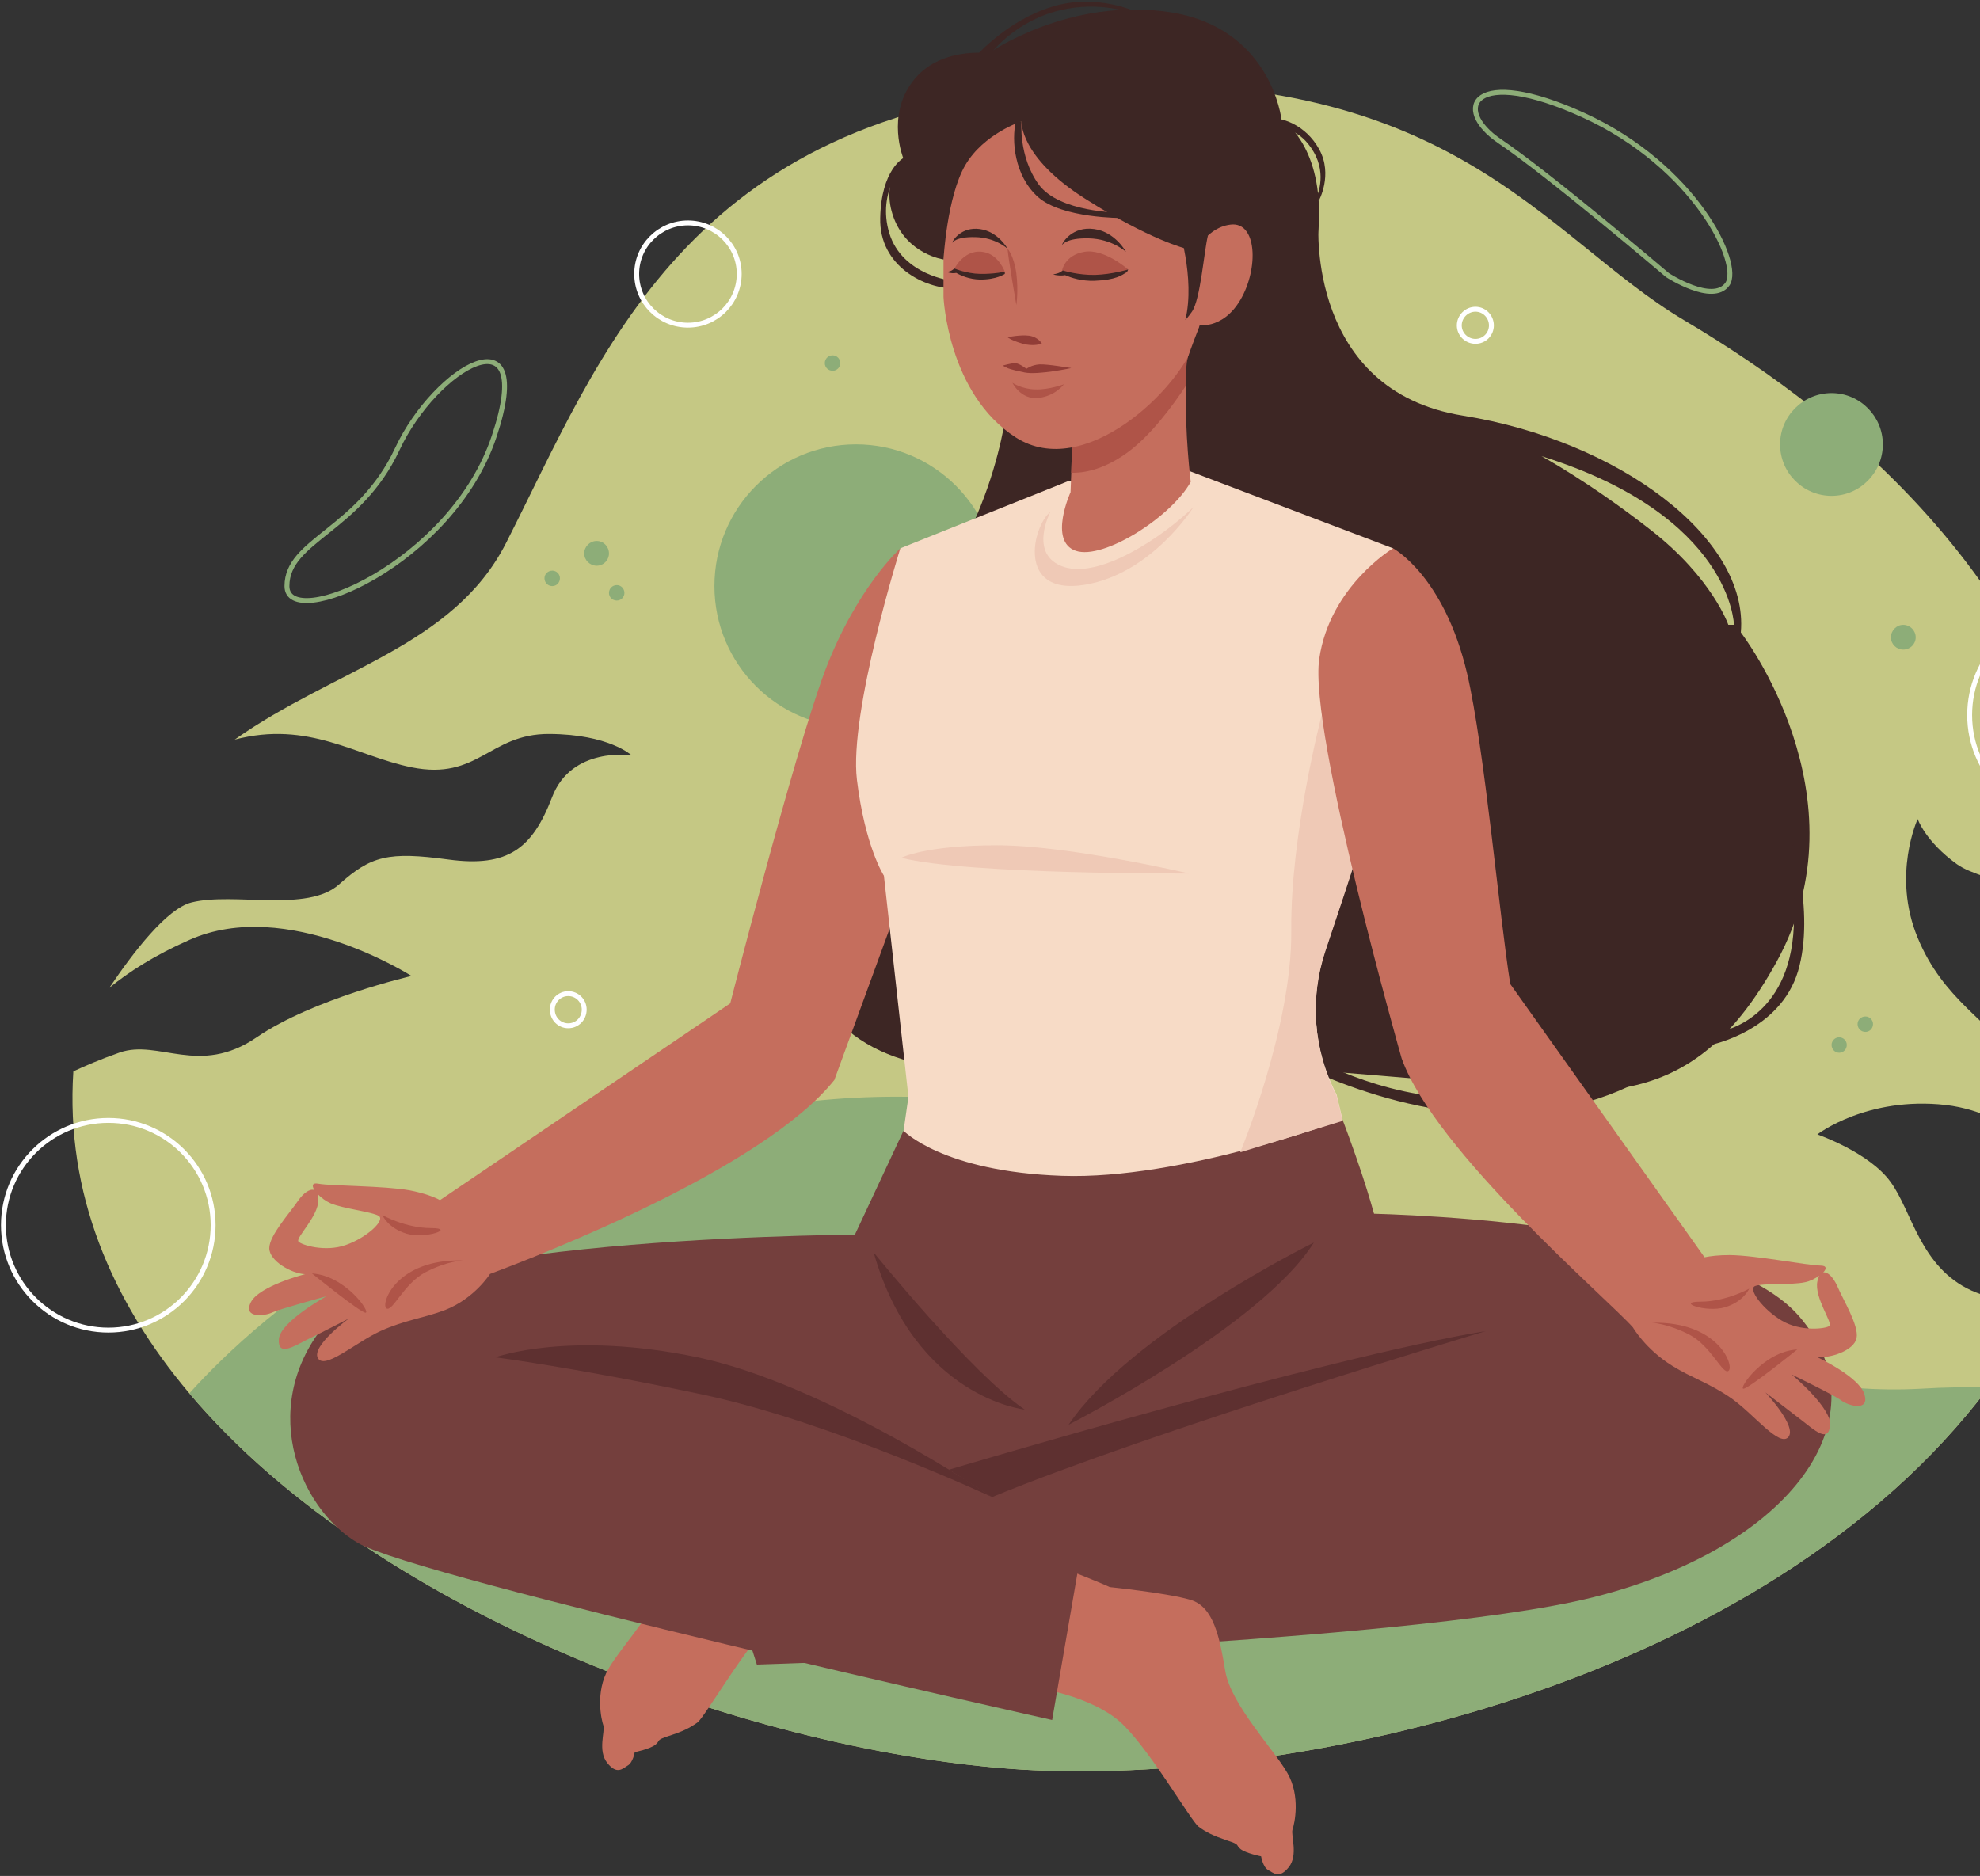 <svg width="248" height="235" viewBox="0 0 248 235" fill="none" xmlns="http://www.w3.org/2000/svg">
<rect x="0" y="0" width="248" height="235" fill="#333333" stroke="none"/>
<g clip-path="url(#clip0_1_483)">
<path d="M246.95 161.674C240.468 158.725 239.485 151.69 236.782 148.035C234.109 144.348 227.627 142.106 227.627 142.106C227.627 142.106 233.833 137.314 243.693 138.42C248.363 138.973 251.834 141.061 254.691 143.304C253.216 139.065 254.691 136.607 252.172 132.583C249.192 127.852 243.417 125.303 240.192 117.469C236.935 109.636 240.192 102.601 240.192 102.601C240.192 102.601 241.175 105.427 245.107 108.254C248.639 110.773 258.592 111.141 264.49 118.759C261.449 75.845 231.59 52.376 210.947 40.119C193.222 29.613 181.764 7.68 133.842 10.844C85.921 14.039 75.231 44.788 63.373 68.043C56.799 80.944 41.931 83.801 29.398 92.648C38.675 90.222 44.573 94.707 51.546 96.12C59.933 97.809 61.254 91.911 68.78 91.942C76.275 91.972 79.101 94.614 79.101 94.614C79.101 94.614 71.575 93.478 69.148 99.867C66.691 106.257 63.68 108.684 56.154 107.67C48.628 106.656 46.478 107.209 42.484 110.773C38.491 114.367 29.275 111.725 23.991 113.046C20.889 113.814 16.65 119.343 13.701 123.736C16.066 121.801 19.322 119.681 23.715 117.746C35.941 112.278 51.546 122.261 51.546 122.261C51.546 122.261 39.228 125.088 32.101 129.972C24.944 134.856 19.875 130.156 14.991 131.846C12.533 132.706 10.567 133.566 9.185 134.211C9.185 134.232 9.185 134.242 9.185 134.242C8.202 149.448 13.946 162.964 23.715 174.545C47.614 202.868 95.567 219.641 127.883 221.668C161.643 223.757 220.931 211.193 249.069 173.808C251.558 170.521 253.8 166.988 255.766 163.302C252.94 163.271 249.714 162.903 246.95 161.674Z" fill="#C5C884"/>
<path d="M124.934 73.418C124.934 83.187 117.009 91.143 107.209 91.143C97.41 91.143 89.484 83.187 89.484 73.418C89.484 63.619 97.41 55.663 107.209 55.663C117.009 55.663 124.934 63.619 124.934 73.418Z" fill="#8DAD78"/>
<path d="M235.83 55.663C235.83 59.226 232.942 62.114 229.409 62.114C225.846 62.114 222.958 59.226 222.958 55.663C222.958 52.13 225.846 49.242 229.409 49.242C232.942 49.242 235.83 52.13 235.83 55.663Z" fill="#8DAD78"/>
<path d="M249.069 173.808C220.931 211.193 161.643 223.757 127.883 221.668C95.567 219.641 47.614 202.868 23.715 174.545C32.808 164.439 56.093 144.01 99.038 138.266C156.79 130.525 197.031 176.388 240.652 173.961C243.601 173.777 246.397 173.746 249.069 173.808Z" fill="#8DAD78"/>
<path d="M61.899 54.649C67.275 38.583 54.557 45.986 49.765 56.246C44.972 66.507 35.941 67.612 35.941 73.418C35.941 79.194 56.554 70.715 61.899 54.649Z" stroke="#8DAD78" stroke-width="0.614"/>
<path d="M208.858 34.467C208.858 34.467 193.929 21.78 187.846 17.694C181.795 13.608 184.467 8.11 198.352 14.438C212.268 20.797 218.166 33.054 216.354 35.603C214.511 38.153 208.858 34.467 208.858 34.467Z" stroke="#8DAD78" stroke-width="0.614"/>
<path d="M70.132 72.435C70.132 72.988 69.701 73.418 69.179 73.418C68.626 73.418 68.196 72.988 68.196 72.435C68.196 71.913 68.626 71.483 69.179 71.483C69.701 71.483 70.132 71.913 70.132 72.435Z" fill="#8DAD78"/>
<path d="M78.21 74.278C78.21 74.801 77.78 75.231 77.258 75.231C76.705 75.231 76.275 74.801 76.275 74.278C76.275 73.725 76.705 73.295 77.258 73.295C77.78 73.295 78.21 73.725 78.21 74.278Z" fill="#8DAD78"/>
<path d="M105.243 45.495C105.243 46.017 104.813 46.447 104.291 46.447C103.738 46.447 103.308 46.017 103.308 45.495C103.308 44.942 103.738 44.512 104.291 44.512C104.813 44.512 105.243 44.942 105.243 45.495Z" fill="#8DAD78"/>
<path d="M231.314 130.893C231.314 131.446 230.884 131.876 230.361 131.876C229.839 131.876 229.409 131.446 229.409 130.893C229.409 130.371 229.839 129.941 230.361 129.941C230.884 129.941 231.314 130.371 231.314 130.893Z" fill="#8DAD78"/>
<path d="M234.601 128.282C234.601 128.835 234.17 129.265 233.648 129.265C233.095 129.265 232.665 128.835 232.665 128.282C232.665 127.76 233.095 127.33 233.648 127.33C234.17 127.33 234.601 127.76 234.601 128.282Z" fill="#8DAD78"/>
<path d="M76.275 69.333C76.275 70.162 75.599 70.869 74.739 70.869C73.879 70.869 73.173 70.162 73.173 69.333C73.173 68.473 73.879 67.766 74.739 67.766C75.599 67.766 76.275 68.473 76.275 69.333Z" fill="#8DAD78"/>
<path d="M239.946 79.839C239.946 80.699 239.239 81.374 238.379 81.374C237.55 81.374 236.843 80.699 236.843 79.839C236.843 78.978 237.55 78.272 238.379 78.272C239.239 78.272 239.946 78.978 239.946 79.839Z" fill="#8DAD78"/>
<path d="M73.173 126.47C73.173 127.607 72.282 128.497 71.176 128.497C70.07 128.497 69.179 127.607 69.179 126.47C69.179 125.364 70.07 124.473 71.176 124.473C72.282 124.473 73.173 125.364 73.173 126.47Z" stroke="white" stroke-width="0.614"/>
<path d="M186.802 40.764C186.802 41.87 185.911 42.761 184.805 42.761C183.699 42.761 182.778 41.87 182.778 40.764C182.778 39.658 183.699 38.737 184.805 38.737C185.911 38.737 186.802 39.658 186.802 40.764Z" stroke="white" stroke-width="0.614"/>
<path d="M92.587 34.313C92.587 37.877 89.699 40.733 86.167 40.733C82.634 40.733 79.746 37.877 79.746 34.313C79.746 30.78 82.634 27.924 86.167 27.924C89.699 27.924 92.587 30.78 92.587 34.313Z" stroke="white" stroke-width="0.614"/>
<path d="M272.969 89.576C272.969 96.826 267.071 102.693 259.821 102.693C252.571 102.693 246.704 96.826 246.704 89.576C246.704 82.327 252.571 76.429 259.821 76.429C267.071 76.429 272.969 82.327 272.969 89.576Z" stroke="white" stroke-width="0.614"/>
<path d="M26.695 153.472C26.695 160.722 20.827 166.62 13.578 166.62C6.328 166.62 0.43 160.722 0.43 153.472C0.43 146.222 6.328 140.355 13.578 140.355C20.827 140.355 26.695 146.222 26.695 153.472Z" stroke="white" stroke-width="0.614"/>
<path d="M113.138 19.814C113.138 19.814 110.373 21.258 110.25 27.309C110.097 33.392 115.903 36.187 119.558 36.126L119.251 35.173C119.251 35.173 113.015 34.497 111.387 29.214C109.79 23.899 113.322 20.336 113.322 20.336L113.138 19.814Z" fill="#3D2624"/>
<path d="M213.927 125.548C213.927 125.548 212.637 135.133 195.864 138.788C179.061 142.444 161.735 132.86 161.735 132.86L164.561 132.583C164.561 132.583 174.361 138.266 186.095 137.56C197.861 136.853 204.527 129.726 204.527 129.726L213.927 125.548Z" fill="#3D2624"/>
<path fill-rule="evenodd" clip-rule="evenodd" d="M222.559 120.418C211.223 141.123 197.891 136.853 179.214 135.286C160.537 133.72 152.765 132.859 135.962 133.904C119.159 134.948 108.376 134.242 102.263 124.504C96.181 114.766 98.423 90.037 111.387 79.593C124.381 69.148 126.193 50.563 126.193 50.563L165.145 28.139C165.145 28.139 163.732 48.935 183.238 52.069C202.745 55.202 219.087 67.397 218.043 79.224C218.043 79.224 233.894 99.714 222.559 120.418ZM217.183 78.272C217.183 78.272 216.937 64.602 193.069 57.137C193.069 57.137 199.151 60.424 206.831 66.445C214.48 72.435 216.476 78.272 216.476 78.272H217.183Z" fill="#3D2624"/>
<path d="M112.769 68.688C112.769 68.688 107.24 73.664 103.308 84.109C99.406 94.553 91.143 126.931 91.143 126.931L104.506 135.286L117.408 99.96L112.769 68.688Z" fill="#C56E5D"/>
<path d="M166.036 118.913C163.978 124.934 164.5 131.508 167.418 137.129L168.155 140.232L170.122 148.71C156.636 160.414 137.928 164.346 126.439 161.797C114.92 159.278 112.001 149.847 112.001 149.847L113.783 137.406L110.711 109.697C110.711 109.697 108.346 106.073 107.332 97.686C106.318 89.3 112.769 68.688 112.769 68.688L133.72 60.301L148.987 59.011L174.484 68.688L177.771 76.951C177.678 81.528 174.299 93.263 170.797 104.383C169.138 109.636 167.418 114.766 166.036 118.913Z" fill="#F7DBC6"/>
<path d="M149.141 60.363C146.745 64.725 138.205 70.193 134.733 68.995C131.293 67.797 134.088 61.653 134.088 61.653C134.129 60.772 134.16 59.963 134.181 59.226C134.334 54.311 134.303 52.222 134.303 52.222L149.141 42.392C148.803 44.205 148.618 46.232 148.557 48.29C148.373 54.28 149.141 60.363 149.141 60.363Z" fill="#C56E5D"/>
<path d="M149.141 42.392C148.803 44.205 148.618 46.232 148.557 48.29C146.867 50.871 144.041 54.68 141.092 56.769C138.051 58.95 135.563 59.257 134.18 59.226C134.334 54.311 134.303 52.222 134.303 52.222L149.141 42.392Z" fill="#AF5448"/>
<path d="M118.176 37.201C118.176 37.201 118.698 49.335 127.238 54.803C135.808 60.271 147.758 48.812 149.816 42.484C151.874 36.156 151.199 22.486 151.199 22.486C151.199 22.486 139.894 14.96 131.354 14.96C122.814 14.96 118.176 19.23 118.176 19.23C118.176 19.23 118.176 30.872 118.176 37.201Z" fill="#C56E5D"/>
<path d="M127.944 15.206C127.944 15.206 127.668 19.66 135.901 24.882C144.103 30.105 148.557 31.149 148.557 31.149L150.277 40.764C150.277 40.764 149.079 43.775 148.772 44.85C148.403 46.048 148.526 49.857 148.526 49.857C148.526 49.857 155.469 48.812 157.865 42.392C157.865 42.392 164.961 37.108 165.206 27.524C165.483 17.94 160.506 14.96 160.506 14.96C160.506 14.96 159.247 3.502 146.591 1.536C133.904 -0.43 123.828 6.666 123.828 6.666C123.828 6.666 117.654 5.806 114.336 10.168C110.988 14.53 113.138 19.814 113.138 19.814C113.138 19.814 110.22 22.64 111.94 27.279C113.66 31.886 118.176 32.501 118.176 32.501C118.176 32.501 118.606 24.606 120.91 20.674C123.214 16.742 127.944 15.206 127.944 15.206Z" fill="#3D2624"/>
<path d="M149.141 32.562C149.141 32.562 150.769 28.538 154.117 28.139C157.435 27.709 157.68 33.606 155.377 37.539C153.073 41.471 149.816 40.703 149.816 40.703L149.141 32.562Z" fill="#C56E5D"/>
<path d="M147.512 28.108C147.512 28.108 149.755 34.805 148.465 40.088C148.465 40.088 148.803 39.75 149.294 39.044C150.369 37.477 150.799 31.548 151.291 29.521L147.512 28.108Z" fill="#3D2624"/>
<path d="M123.644 7.25C123.644 7.25 126.439 3.195 131.754 1.567C137.068 -0.092 141.492 1.567 141.492 1.567L142.352 1.505C142.352 1.505 137.406 -0.891 131.815 0.829C126.224 2.519 122.354 6.912 122.354 6.912L123.644 7.25Z" fill="#3D2624"/>
<path d="M160.507 14.96C160.507 14.96 163.486 15.513 165.237 18.708C166.988 21.903 165.176 25.159 165.176 25.159L164.869 24.759C164.869 24.759 166.282 21.995 164.531 19.015C162.78 16.005 160.507 16.158 160.507 16.158V14.96Z" fill="#3D2624"/>
<path d="M119.251 30.442C119.251 30.442 119.62 29.644 122.139 29.705C124.658 29.736 126.193 31.149 126.193 31.149C126.193 31.149 125.026 28.999 122.722 28.692C120.418 28.384 119.312 30.105 119.251 30.442Z" fill="#3D2624"/>
<path d="M127.944 15.206C127.944 15.206 127.545 19.568 130.095 23.101C132.675 26.633 140.232 26.633 140.232 26.633L140.539 27.309C140.539 27.309 133.075 27.371 130.033 24.698C127.023 22.026 126.685 17.541 127.238 15.206H127.944Z" fill="#3D2624"/>
<path d="M133.013 30.719C133.013 30.719 133.443 29.797 136.362 29.859C139.28 29.92 141.031 31.548 141.031 31.548C141.031 31.548 139.679 29.029 137.037 28.692C134.365 28.323 133.075 30.32 133.013 30.719Z" fill="#3D2624"/>
<path d="M126.194 42.239C126.194 42.239 126.562 42.607 128.037 43.037C129.481 43.467 130.494 43.037 130.494 43.037C130.494 43.037 130.064 42.239 128.928 42.054C127.822 41.901 126.194 42.239 126.194 42.239Z" fill="#913D37"/>
<path d="M126.194 31.149C126.194 31.149 126.992 32.009 127.299 34.252C127.576 36.463 127.299 38.214 127.299 38.214C127.299 38.214 126.286 32.408 126.194 31.149Z" fill="#AF5448"/>
<path d="M119.558 33.637C119.558 33.637 120.818 34.19 122.384 34.344C123.92 34.528 125.855 34.037 125.855 34.037C125.855 34.037 125.149 32.101 123.49 31.64C120.879 30.934 119.558 33.637 119.558 33.637Z" fill="#AF5448"/>
<path d="M133.013 33.944C133.013 33.944 133.29 31.978 135.809 31.548C138.328 31.118 141.307 33.76 141.307 33.76C141.307 33.76 136.362 36.126 133.013 33.944Z" fill="#AF5448"/>
<path d="M122.784 34.313C121.094 34.282 119.558 33.637 119.558 33.637L119.251 33.852C119.036 34.006 118.575 34.067 118.575 34.067C119.036 34.252 119.497 34.252 119.773 34.19C120.357 34.528 121.401 34.989 122.722 35.02C124.811 35.05 125.856 34.313 125.856 34.313V34.037C125.856 34.037 124.473 34.344 122.784 34.313Z" fill="#3D2624"/>
<path d="M141.307 33.76C141.307 33.76 139.28 34.374 137.191 34.436C135.071 34.497 133.136 33.883 133.136 33.883L132.737 34.129C132.491 34.282 131.907 34.374 131.907 34.374C132.491 34.559 133.075 34.528 133.412 34.467C134.18 34.805 135.471 35.235 137.129 35.173C139.741 35.081 140.539 34.467 141.123 34.098C141.215 34.037 141.307 33.76 141.307 33.76Z" fill="#3D2624"/>
<path d="M126.193 46.109C126.193 46.109 126.624 46.324 128.344 46.662C130.064 47 134.18 46.109 134.18 46.109C134.18 46.109 131.139 45.587 130.187 45.648C129.204 45.71 128.559 46.201 128.559 46.201C128.559 46.201 127.668 45.495 127.146 45.495C126.593 45.495 125.579 45.802 125.579 45.802L126.193 46.109Z" fill="#913D37"/>
<path d="M126.808 47.952C126.808 47.952 127.975 48.751 129.695 48.782C131.385 48.843 133.259 48.137 133.259 48.137C133.259 48.137 132.214 49.611 130.033 49.857C127.822 50.072 126.808 47.952 126.808 47.952Z" fill="#AF5448"/>
<path d="M105.796 157.404L113.168 141.645C113.168 141.645 118.053 146.775 133.013 147.297C147.973 147.82 168.155 140.263 168.155 140.263C168.155 140.263 173.316 153.595 173.316 158.541C173.316 163.517 143.795 183.085 143.795 183.085L126.285 181.795L105.796 157.404Z" fill="#743F3D"/>
<path d="M104.967 183.085C104.967 183.085 100.144 184.959 98.485 185.758C98.485 185.758 91.266 186.495 88.348 187.324C85.46 188.184 84.723 192.086 84.016 196.294C83.31 200.472 77.903 206.093 76.214 209.042C74.524 211.961 75.323 215.432 75.569 216.139C75.814 216.876 74.831 219.303 76.06 220.839C77.258 222.344 77.965 221.576 78.61 221.176C79.286 220.808 79.501 219.487 79.501 219.487C79.501 219.487 81.374 219.118 82.081 218.565C82.757 218.043 82.05 218.012 83.771 217.459C85.491 216.907 86.382 216.476 87.365 215.77C88.317 215.063 93.754 205.602 97.225 202.561C100.697 199.55 106.963 198.506 106.963 198.506L104.967 183.085Z" fill="#C56E5D"/>
<path d="M199.612 200.073C187.816 203.052 162.196 205.141 139.249 206.493C115.595 207.875 94.799 208.52 94.799 208.52L91.266 197.4L88.163 187.539L156.912 173.9C156.912 173.9 155.039 159.677 169.999 151.997C169.999 151.997 214.572 152.366 225.354 164.899C236.167 177.433 224.494 193.806 199.612 200.073Z" fill="#743F3D"/>
<path d="M132.491 196.171C132.491 196.171 137.345 198.045 139.003 198.813C139.003 198.813 146.222 199.55 149.11 200.41C152.028 201.271 152.765 205.141 153.472 209.35C154.179 213.527 159.585 219.18 161.244 222.098C162.933 225.016 162.135 228.488 161.889 229.194C161.674 229.931 162.626 232.389 161.428 233.894C160.23 235.399 159.524 234.631 158.848 234.263C158.172 233.894 157.957 232.543 157.957 232.543C157.957 232.543 156.114 232.174 155.407 231.652C154.701 231.099 155.438 231.099 153.687 230.546C151.967 229.962 151.076 229.532 150.124 228.826C149.171 228.119 143.703 218.658 140.232 215.647C136.761 212.606 130.525 211.561 130.525 211.561L132.491 196.171Z" fill="#C56E5D"/>
<path d="M109.575 154.639C109.575 154.639 50.84 154.639 41.409 165.084C32.009 175.528 37.231 188.829 44.819 193.284C52.407 197.707 131.784 215.463 131.784 215.463L135.962 191.195L124.258 187.539L130.525 179.122L109.575 154.639Z" fill="#743F3D"/>
<path d="M109.421 156.882C109.421 156.882 121.678 172.057 128.344 176.573C128.344 176.573 114.643 175.159 109.421 156.882Z" fill="#5E3030"/>
<path d="M62.052 170.029C62.052 170.029 72.251 171.35 88.163 174.729C104.106 178.139 124.258 187.539 124.258 187.539C124.258 187.539 103.584 173.439 87.395 170.029C71.207 166.65 62.052 170.029 62.052 170.029Z" fill="#5E3030"/>
<path d="M118.882 184.099C118.882 184.099 166.251 169.968 186.095 166.742C186.095 166.742 144.133 179.337 124.258 187.539L118.882 184.099Z" fill="#5E3030"/>
<path d="M164.561 155.653C164.561 155.653 141.584 166.988 133.843 178.477C133.843 178.477 158.08 166.067 164.561 155.653Z" fill="#5E3030"/>
<path fill-rule="evenodd" clip-rule="evenodd" d="M61.377 159.585C61.377 159.585 59.441 162.657 55.755 164.101C53.113 165.114 50.779 165.329 47.645 166.743C44.512 168.186 40.641 171.658 39.812 170.122C38.982 168.616 43.682 165.176 43.682 165.176C43.682 165.176 40.426 166.865 38.583 167.756C36.771 168.678 34.774 169.968 34.928 167.756C35.081 165.575 40.887 162.38 40.887 162.38C40.887 162.38 35.02 163.978 34.098 164.408C33.176 164.869 30.381 165.176 31.425 163.118C32.501 161.06 38.214 159.616 38.214 159.616C36.525 159.554 33.729 157.957 33.729 156.36C33.729 154.762 36.31 151.936 37.324 150.431C37.999 149.448 38.829 148.864 39.382 149.079C39.044 148.557 39.075 148.127 39.873 148.28C41.563 148.588 48.014 148.526 51.301 149.11C53.205 149.478 54.434 149.97 55.11 150.339L91.45 125.702C100.605 125.794 104.506 135.286 104.506 135.286C95.69 146.345 67.889 157.158 61.377 159.585ZM47.43 152.305C46.508 151.782 43.007 151.414 41.409 150.738C40.795 150.461 40.211 150.031 39.781 149.571C39.843 149.786 39.873 150.031 39.873 150.339C39.873 152.397 36.986 155.069 37.385 155.53C37.754 155.96 40.733 156.882 43.314 155.96C45.894 155.069 48.321 152.858 47.43 152.305Z" fill="#C56E5D"/>
<path d="M224.156 104.045C224.156 104.045 227.443 114.152 225.201 121.678C222.927 129.204 214.265 130.893 214.265 130.893L215.647 129.173C215.647 129.173 224.187 127.729 224.678 116.025C225.108 105.612 224.156 104.045 224.156 104.045Z" fill="#3D2624"/>
<path d="M47.891 152.212C47.891 152.212 50.779 153.841 53.973 153.841C57.168 153.841 53.328 155.254 50.932 154.547C48.567 153.841 47.891 152.212 47.891 152.212Z" fill="#AF5448"/>
<path d="M57.998 157.895C57.998 157.895 56.032 157.957 53.297 159.37C50.533 160.814 49.12 164.469 48.383 163.886C47.676 163.302 49.642 157.68 57.998 157.895Z" fill="#AF5448"/>
<path d="M39.075 159.524C39.075 159.524 45.065 164.377 45.771 164.439C46.508 164.5 43.314 159.8 39.075 159.524Z" fill="#AF5448"/>
<path d="M112.892 107.455C112.892 107.455 115.841 105.888 124.872 105.888C133.904 105.888 148.925 109.421 148.925 109.421C148.925 109.421 121.217 109.575 112.892 107.455Z" fill="#EFC9B6"/>
<path d="M167.418 137.314L168.156 140.416L155.346 144.348C155.346 144.348 161.858 128.62 161.735 116.578C161.613 104.567 165.545 89.576 165.545 89.576L170.798 104.537C169.139 109.82 167.418 114.92 166.036 119.067C164.009 125.088 164.5 131.661 167.418 137.314Z" fill="#EFC9B6"/>
<path fill-rule="evenodd" clip-rule="evenodd" d="M230.669 175.467C229.87 174.822 224.402 172.18 224.402 172.18C224.402 172.18 229.501 176.388 229.225 178.6C228.979 180.781 227.259 179.153 225.631 177.893C224.033 176.665 221.115 174.422 221.115 174.422C221.115 174.422 225.109 178.661 224.003 180.013C222.897 181.334 219.733 177.218 216.937 175.221C214.142 173.255 211.869 172.61 209.473 171.105C206.093 169.016 204.527 166.282 204.527 166.282C201.486 162.81 179.706 144.225 175.559 132.583C175.559 132.583 163.916 91.696 165.237 82.542C166.558 73.418 174.484 68.688 174.484 68.688C174.484 68.688 180.873 72.097 183.761 84.385C185.942 93.754 187.816 114.92 189.167 123.275L213.497 157.496C214.265 157.342 215.278 157.22 216.63 157.22C219.948 157.25 226.307 158.51 227.996 158.54C228.826 158.54 228.795 158.94 228.365 159.401C228.918 159.278 229.624 160.015 230.116 161.09C230.822 162.78 232.85 166.036 232.542 167.603C232.266 169.169 229.194 170.214 227.535 169.968C227.535 169.968 232.88 172.456 233.526 174.668C234.201 176.88 231.498 176.081 230.669 175.467ZM229.133 166.097C229.593 165.729 227.228 162.565 227.627 160.537C227.689 160.23 227.75 159.984 227.873 159.8C227.351 160.169 226.706 160.507 226.061 160.629C224.341 160.998 220.839 160.722 219.856 161.09C218.842 161.428 220.839 164.07 223.204 165.452C225.569 166.835 228.672 166.466 229.133 166.097Z" fill="#C56E5D"/>
<path d="M219.088 161.428C219.088 161.428 216.2 163.056 213.005 163.056C209.81 163.056 213.65 164.469 216.046 163.763C218.412 163.056 219.088 161.428 219.088 161.428Z" fill="#AF5448"/>
<path d="M206.923 165.698C206.923 165.698 208.889 165.79 211.623 167.203C214.357 168.647 215.801 172.303 216.507 171.719C217.244 171.135 215.278 165.514 206.923 165.698Z" fill="#AF5448"/>
<path d="M225.108 169.046C225.108 169.046 219.118 173.9 218.381 173.961C217.674 174.023 220.869 169.292 225.108 169.046Z" fill="#AF5448"/>
<path d="M131.569 64.111C131.569 64.111 128.712 69.517 133.259 71.022C137.775 72.497 145.546 67.336 149.478 63.527C149.478 63.527 144.256 71.913 135.809 73.265C127.33 74.616 129.296 65.954 131.569 64.111Z" fill="#EFC9B6"/>
</g>
<defs>
<clipPath id="clip0_1_483">
<rect width="273.399" height="235" fill="white"/>
</clipPath>
</defs>
</svg>

